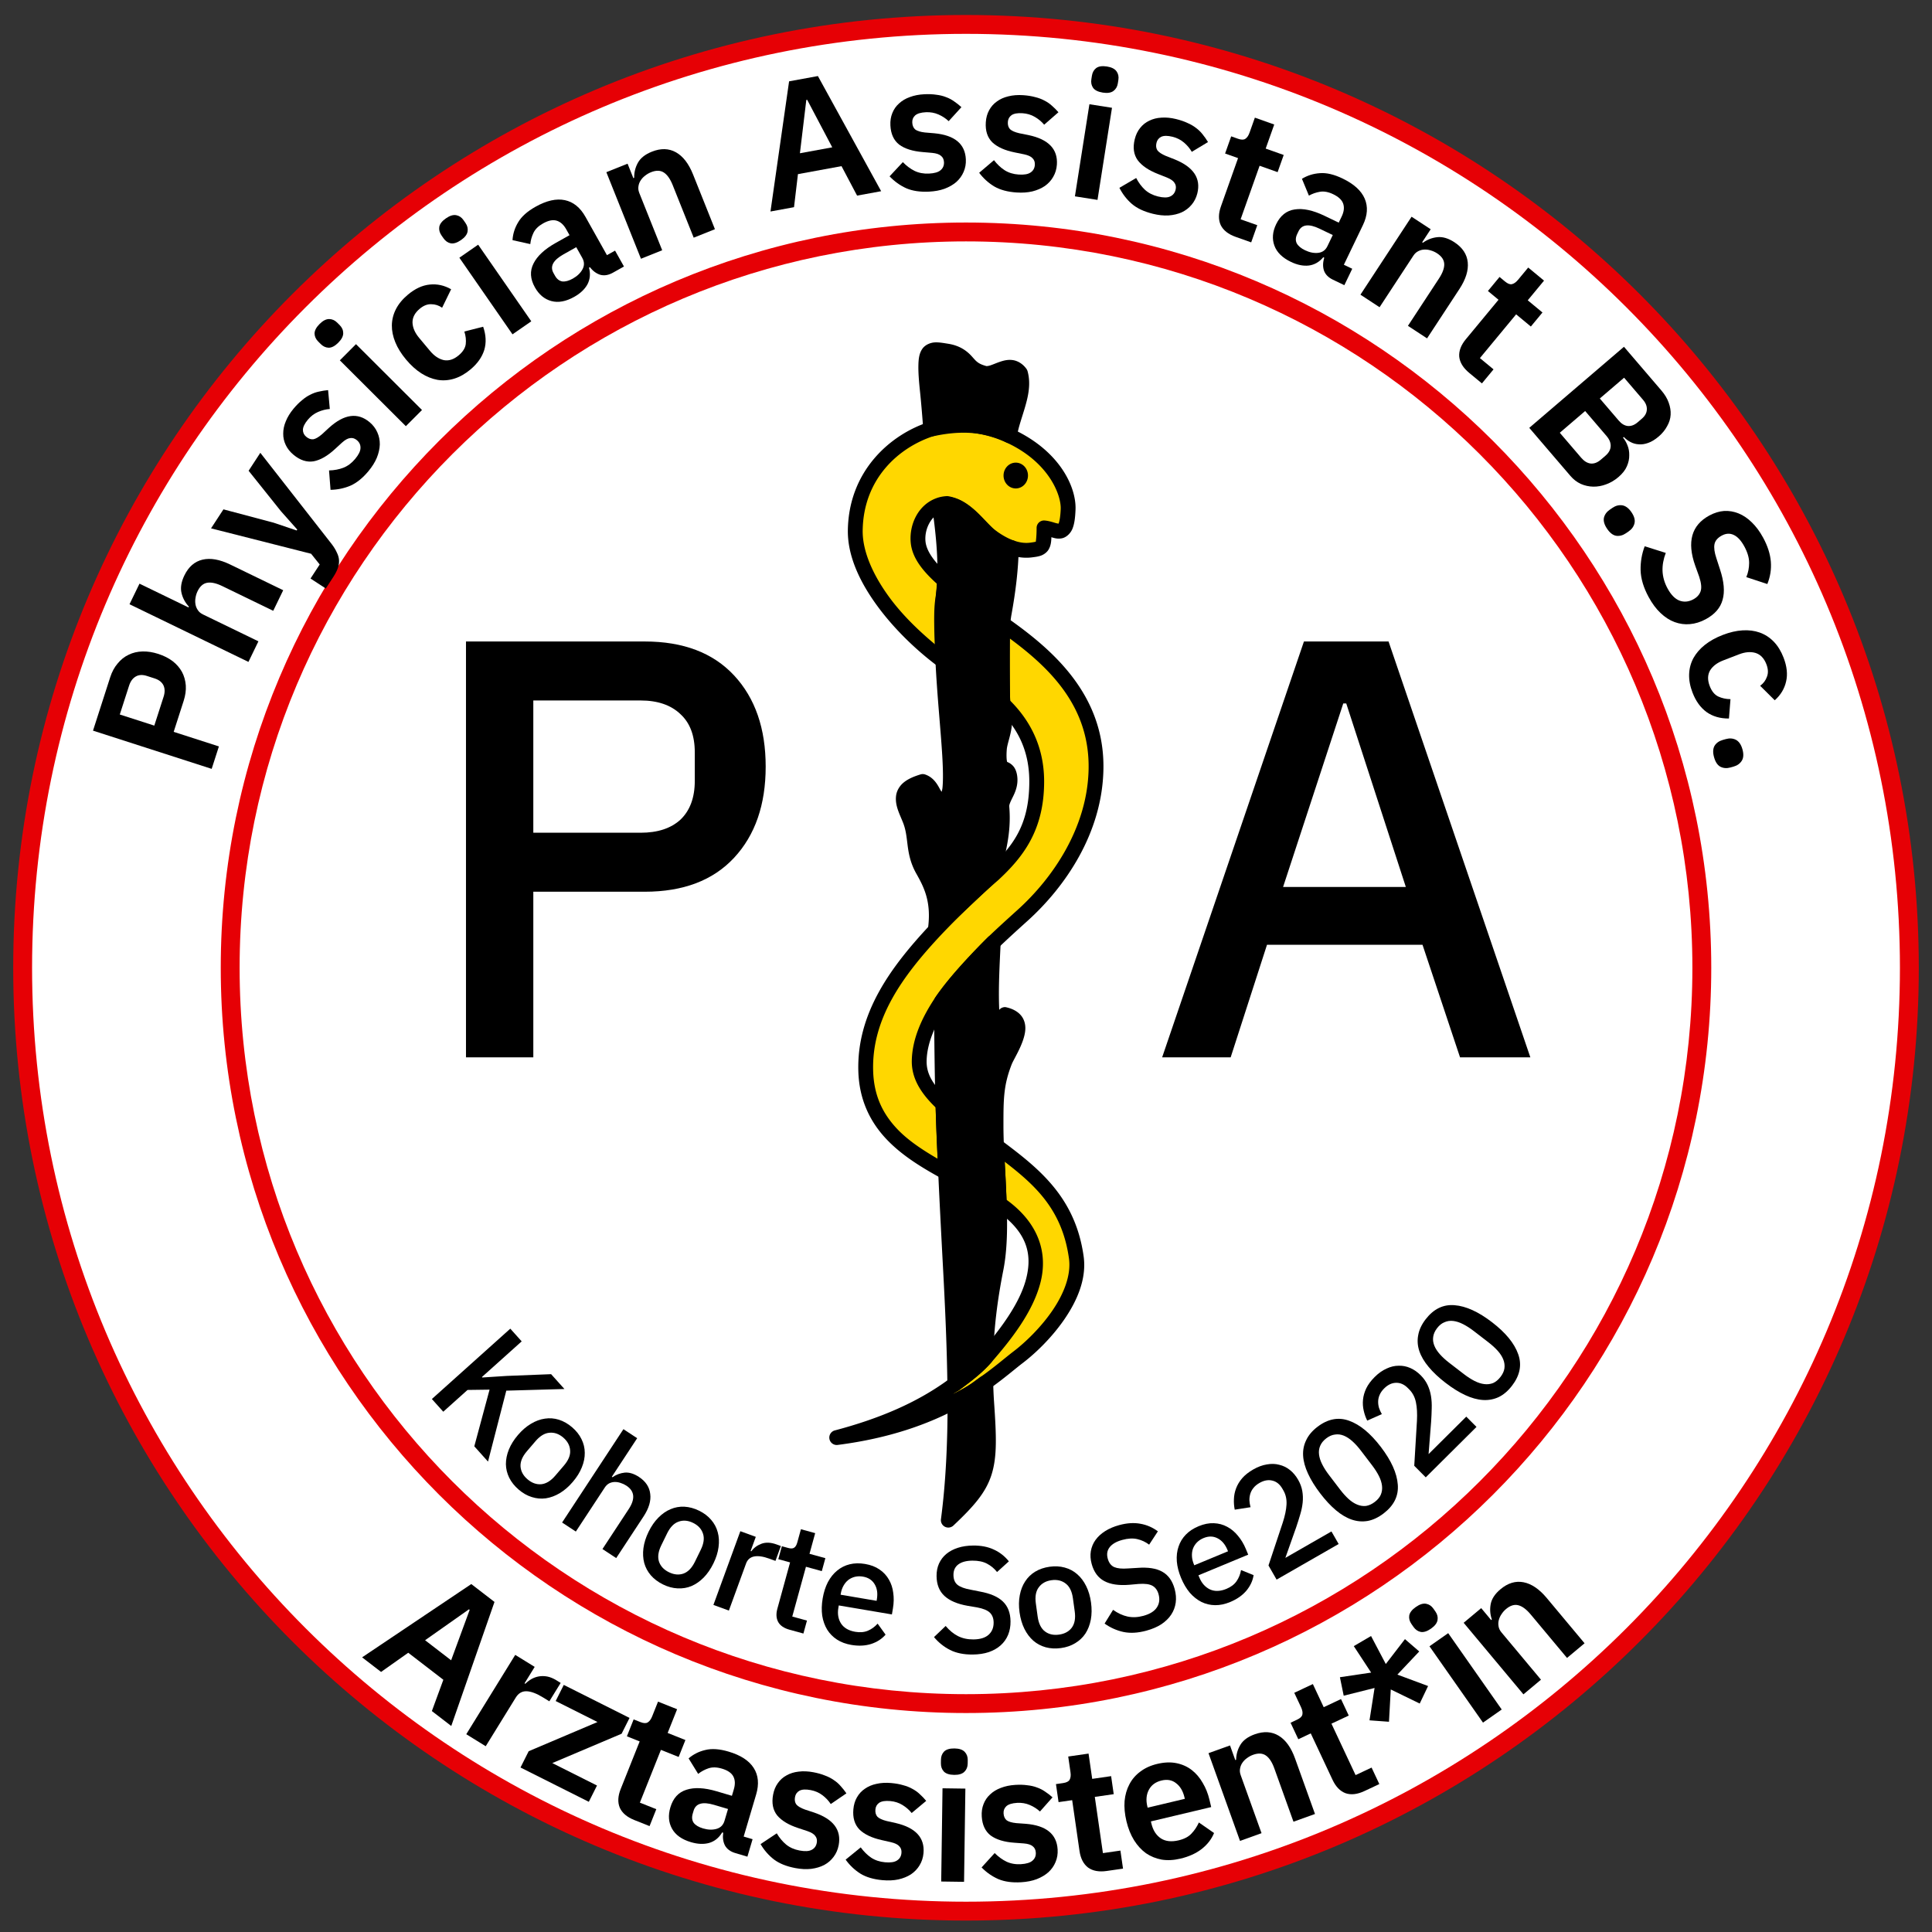 <?xml version="1.0" encoding="UTF-8" standalone="no"?>
<svg
   width="2048"
   height="2048"
   viewBox="0 0 541.867 541.867"
   version="1.1"
   id="svg8"
   inkscape:version="1.2.1 (9c6d41e410, 2022-07-14, custom)"
   sodipodi:docname="patch.svg"
   xmlns:inkscape="http://www.inkscape.org/namespaces/inkscape"
   xmlns:sodipodi="http://sodipodi.sourceforge.net/DTD/sodipodi-0.dtd"
   xmlns="http://www.w3.org/2000/svg"
   xmlns:svg="http://www.w3.org/2000/svg"
   xmlns:rdf="http://www.w3.org/1999/02/22-rdf-syntax-ns#"
   xmlns:cc="http://creativecommons.org/ns#"
   xmlns:dc="http://purl.org/dc/elements/1.1/">
  <rect x="0" y="0" width="541.867" height="541.867" fill="#333333" stroke="none"/>
  <defs
     id="defs2" />
  <sodipodi:namedview
     id="base"
     pagecolor="#ffffff"
     bordercolor="#666666"
     borderopacity="1.0"
     inkscape:pageopacity="0.0"
     inkscape:pageshadow="2"
     inkscape:zoom="0.49497475"
     inkscape:cx="1365.7262"
     inkscape:cy="605.08137"
     inkscape:document-units="mm"
     inkscape:current-layer="layer1"
     inkscape:document-rotation="0"
     showgrid="false"
     units="px"
     inkscape:window-width="3832"
     inkscape:window-height="2042"
     inkscape:window-x="3840"
     inkscape:window-y="114"
     inkscape:window-maximized="0"
     inkscape:snap-text-baseline="true"
     showguides="true"
     inkscape:guide-bbox="true"
     inkscape:showpageshadow="0"
     inkscape:pagecheckerboard="1"
     inkscape:deskcolor="#d1d1d1">
    <sodipodi:guide
       position="-18.56,100.543"
       orientation="0,-1"
       id="guide14"
       inkscape:locked="false" />
    <sodipodi:guide
       position="499.794,323.775"
       orientation="0,-1"
       id="guide44"
       inkscape:locked="false" />
    <sodipodi:guide
       position="559.128,188.536"
       orientation="0,-1"
       id="guide467"
       inkscape:locked="false" />
  </sodipodi:namedview>
  <g
     inkscape:label="Layer 1"
     inkscape:groupmode="layer"
     id="layer1">
    <g
       id="path28">
      <path
         style="color:#000000;fill:#ffffff;fill-rule:evenodd;stroke-width:5.292;-inkscape-stroke:none"
         d="M 535.517,271.433 A 264.583,264.583 0 0 1 270.933,536.016 264.583,264.583 0 0 1 6.35,271.433 264.583,264.583 0 0 1 270.933,6.849 264.583,264.583 0 0 1 535.517,271.433 Z"
         id="path919" />
      <path
         style="color:#000000;fill:#e60005;fill-rule:evenodd;-inkscape-stroke:none"
         d="M 270.934,4.203 C 123.378,4.203 3.705,123.877 3.705,271.432 c 0,147.555 119.673,267.23 267.229,267.23 147.555,0 267.229,-119.675 267.229,-267.23 0,-147.555 -119.673,-267.229 -267.229,-267.229 z m 0,5.291 c 144.695,0 261.938,117.242 261.938,261.937 0,144.695 -117.242,261.938 -261.938,261.938 C 126.238,533.369 8.996,416.127 8.996,271.432 8.996,126.736 126.238,9.494 270.934,9.494 Z"
         id="path921" />
    </g>
    <circle
       style="fill:#ffffff;fill-rule:evenodd;stroke-width:0.265"
       id="circle30"
       cx="270.933"
       cy="271.433"
       r="206.375" />
    <g
       id="circle855">
      <path
         style="color:#000000;fill:#ffffff;fill-rule:evenodd;stroke-width:5.292;-inkscape-stroke:none"
         d="M 477.308,271.433 A 206.375,206.375 0 0 1 270.933,477.808 206.375,206.375 0 0 1 64.558,271.433 206.375,206.375 0 0 1 270.933,65.057 206.375,206.375 0 0 1 477.308,271.433 Z"
         id="path912" />
      <path
         style="color:#000000;fill:#e60005;fill-rule:evenodd;-inkscape-stroke:none"
         d="m 270.934,62.412 c -115.408,0 -209.021,93.612 -209.021,209.02 0,115.408 93.614,209.021 209.021,209.021 115.408,0 209.021,-93.614 209.021,-209.021 0,-115.408 -93.614,-209.02 -209.021,-209.02 z m 0,5.291 c 112.548,0 203.729,91.181 203.729,203.729 0,112.548 -91.181,203.73 -203.729,203.73 -112.548,0 -203.729,-91.183 -203.729,-203.73 C 67.205,158.884 158.386,67.703 270.934,67.703 Z"
         id="path914" />
    </g>
    <circle
       style="fill:none;fill-rule:evenodd;stroke:none;stroke-width:0.266"
       id="circle857"
       cx="-327.484"
       cy="-199.586"
       r="218.472"
       transform="rotate(-166.308)" />
    <g
       aria-label="Phy­si­ci­an As­sis­tant B.Sc."
       id="text861"
       style="font-size:50.094px;line-height:1.25;stroke-width:0.265">
      <path
         d="m 59.368,215.642 -33.283,-10.719 4.822,-14.972 q 0.737,-2.289 2.084,-3.855 1.314,-1.629 3.112,-2.471 1.75,-0.857 3.872,-0.911 2.122,-0.053 4.411,0.684 2.336,0.752 4.029,2.034 1.645,1.266 2.613,2.999 0.92,1.717 1.085,3.823 0.132,2.042 -0.605,4.331 l -2.795,8.678 12.684,4.085 z m -16.092,-12.129 2.611,-8.106 q 0.584,-1.812 -0.032,-3.168 -0.664,-1.371 -2.475,-1.955 l -2.193,-0.706 q -1.812,-0.584 -3.103,0.158 -1.291,0.742 -1.875,2.554 l -2.611,8.106 z"
         style="font-weight:600;font-family:'IBM Plex Sans Thai Looped';-inkscape-font-specification:'IBM Plex Sans Thai Looped Semi-Bold'"
         id="path573" />
      <path
         d="m 36.325,169.469 2.798,-5.77 13.748,6.666 0.109,-0.225 q -1.543,-1.639 -2.062,-3.784 -0.542,-2.211 0.791,-4.961 1.77,-3.651 5.099,-4.431 3.329,-0.78 7.746,1.362 l 14.875,7.213 -2.798,5.77 -14.289,-6.929 q -2.524,-1.224 -4.223,-0.934 -1.699,0.29 -2.705,2.363 -0.437,0.901 -0.582,1.889 -0.168,0.921 -6.9e-5,1.837 0.145,0.85 0.669,1.605 0.479,0.734 1.426,1.192 l 15.551,7.541 -2.798,5.77 z"
         style="font-weight:600;font-family:'IBM Plex Sans Thai Looped';-inkscape-font-specification:'IBM Plex Sans Thai Looped Semi-Bold'"
         id="path570" />
      <path
         d="m 69.728,132.034 3.285,-5.035 20.055,25.644 q 0.901,1.186 1.384,2.279 0.553,1.078 0.633,2.147 0.08,1.069 -0.325,2.24 -0.405,1.171 -1.281,2.514 l -2.108,3.231 -4.279,-2.792 2.573,-3.944 -2.406,-3.005 -28.068,-7.126 3.476,-5.328 14.071,3.736 6.469,2.186 0.164,-0.252 -4.553,-5.123 z"
         style="font-weight:600;font-family:'IBM Plex Sans Thai Looped';-inkscape-font-specification:'IBM Plex Sans Thai Looped Semi-Bold'"
         id="path567" />
      <path
         d="m 103.329,132.155 q -2.406,2.885 -5.004,4.045 -2.637,1.128 -5.619,1.184 l -0.421,-5.439 q 2.2,-0.057 4.022,-0.755 1.854,-0.737 3.298,-2.468 1.476,-1.77 1.502,-3.052 0.058,-1.321 -1.019,-2.22 -0.885,-0.738 -1.866,-0.578 -0.988,0.089 -2.303,1.276 l -1.938,1.776 q -3.15,2.917 -6.018,3.461 -2.874,0.474 -5.644,-1.837 -1.462,-1.219 -2.167,-2.72 -0.743,-1.533 -0.717,-3.207 -0.012,-1.706 0.72,-3.444 0.725,-1.808 2.169,-3.54 1.219,-1.462 2.38,-2.385 1.155,-0.994 2.348,-1.564 1.155,-0.602 2.412,-0.859 1.219,-0.288 2.559,-0.41 l 0.479,5.292 q -1.661,0.115 -3.303,0.833 -1.642,0.718 -2.861,2.18 -1.348,1.616 -1.38,2.828 -4.41e-4,1.174 0.923,1.944 1,0.834 2.02,0.706 1.013,-0.198 2.431,-1.429 l 1.97,-1.814 q 6.346,-5.732 11.347,-1.561 1.462,1.219 2.18,2.861 0.711,1.572 0.698,3.387 -0.052,1.783 -0.835,3.739 -0.79,1.885 -2.362,3.771 z"
         style="font-weight:600;font-family:'IBM Plex Sans Thai Looped';-inkscape-font-specification:'IBM Plex Sans Thai Looped Semi-Bold'"
         id="path564" />
      <path
         d="m 94.884,96.106 q -1.415,1.419 -2.69,1.42 -1.24,-0.034 -2.233,-1.024 l -0.709,-0.708 q -0.993,-0.991 -1.03,-2.23 -0.002,-1.275 1.414,-2.694 1.38,-1.383 2.655,-1.385 1.275,-0.002 2.268,0.989 l 0.709,0.708 q 0.993,0.991 0.995,2.266 0.002,1.275 -1.378,2.658 z m 0.431,4.959 4.528,-4.54 18.513,18.468 -4.528,4.54 z"
         style="font-weight:600;font-family:'IBM Plex Sans Thai Looped';-inkscape-font-specification:'IBM Plex Sans Thai Looped Semi-Bold'"
         id="path561" />
      <path
         d="m 131.95,103.627 q -2.229,1.864 -4.569,2.579 -2.34,0.716 -4.688,0.328 -2.31,-0.42 -4.531,-1.827 -2.254,-1.446 -4.278,-3.867 -2.024,-2.421 -3.016,-4.857 -0.992,-2.436 -0.963,-4.745 0.035,-2.38 1.154,-4.556 1.119,-2.176 3.348,-4.04 3.036,-2.538 6.121,-2.832 3.123,-0.326 5.999,1.318 l -2.525,5.18 q -1.406,-0.979 -3.042,-0.983 -1.629,-0.074 -3.243,1.275 -2.075,1.735 -2.021,3.909 0.093,2.142 1.86,4.256 l 3.052,3.651 q 1.767,2.114 3.859,2.585 2.098,0.401 4.173,-1.334 1.768,-1.478 1.99,-3.165 0.19,-1.726 -0.397,-3.521 l 5.277,-1.343 q 1.218,3.487 0.306,6.535 -0.944,3.01 -3.865,5.452 z"
         style="font-weight:600;font-family:'IBM Plex Sans Thai Looped';-inkscape-font-specification:'IBM Plex Sans Thai Looped Semi-Bold'"
         id="path558" />
      <path
         d="m 129.303,67.327 q -1.647,1.142 -2.901,0.915 -1.214,-0.256 -2.013,-1.408 l -0.571,-0.823 q -0.799,-1.153 -0.613,-2.379 0.227,-1.255 1.874,-2.397 1.605,-1.113 2.86,-0.886 1.255,0.227 2.054,1.38 l 0.571,0.823 q 0.799,1.153 0.572,2.407 -0.227,1.255 -1.833,2.368 z m -0.465,4.955 5.269,-3.654 14.901,21.488 -5.269,3.654 z"
         style="font-weight:600;font-family:'IBM Plex Sans Thai Looped';-inkscape-font-specification:'IBM Plex Sans Thai Looped Semi-Bold'"
         id="path555" />
      <path
         d="m 171.899,76.487 q -1.835,1.029 -3.515,0.593 -1.661,-0.504 -2.928,-2.148 l -0.262,0.147 q 0.682,2.547 -0.429,4.663 -1.135,2.072 -3.713,3.518 -3.495,1.96 -6.403,1.179 -2.908,-0.781 -4.623,-3.84 -1.985,-3.539 -0.407,-6.664 1.554,-3.169 6.229,-5.791 l 3.889,-2.181 -0.931,-1.66 q -1.078,-1.922 -2.671,-2.407 -1.593,-0.485 -3.821,0.765 -1.966,1.103 -2.699,2.663 -0.714,1.492 -0.883,3.137 l -4.987,-1.109 q 0.164,-2.677 1.6,-5.033 1.411,-2.4 4.863,-4.336 4.631,-2.598 8.211,-1.848 3.579,0.749 5.785,4.682 l 6.028,10.748 2.272,-1.274 2.5,4.457 z m -11.248,1.656 q 1.879,-1.054 2.724,-2.619 0.845,-1.565 -0.062,-3.182 l -1.691,-3.015 -3.583,2.009 q -4.369,2.451 -2.801,5.247 l 0.417,0.743 q 0.784,1.398 2.05,1.607 1.285,0.141 2.945,-0.79 z"
         style="font-weight:600;font-family:'IBM Plex Sans Thai Looped';-inkscape-font-specification:'IBM Plex Sans Thai Looped Semi-Bold'"
         id="path552" />
      <path
         d="m 179.77,72.574 -9.706,-24.281 5.954,-2.38 1.618,4.047 0.233,-0.093 q -0.037,-2.251 1.024,-4.186 1.089,-2 3.926,-3.134 3.768,-1.506 6.753,0.16 2.986,1.666 4.808,6.224 l 6.136,15.35 -5.954,2.38 -5.894,-14.746 q -1.041,-2.605 -2.492,-3.535 -1.451,-0.931 -3.591,-0.075 -0.93,0.372 -1.703,1.004 -0.744,0.567 -1.238,1.358 -0.465,0.725 -0.586,1.637 -0.14,0.865 0.251,1.842 l 6.415,16.048 z"
         style="font-weight:600;font-family:'IBM Plex Sans Thai Looped';-inkscape-font-specification:'IBM Plex Sans Thai Looped Semi-Bold'"
         id="path549" />
      <path
         d="m 240.386,54.863 -4.368,-8.264 -12.219,2.242 -1.101,9.268 -6.602,1.211 5.22,-36.507 8.081,-1.482 17.741,32.295 z m -13.995,-26.87 -0.246,0.045 -1.791,14.946 9.066,-1.663 z"
         style="font-weight:600;font-family:'IBM Plex Sans Thai Looped';-inkscape-font-specification:'IBM Plex Sans Thai Looped Semi-Bold'"
         id="path546" />
      <path
         d="m 260.536,53.752 q -3.753,0.177 -6.364,-0.954 -2.613,-1.181 -4.671,-3.341 l 3.724,-3.987 q 1.529,1.583 3.275,2.454 1.796,0.868 4.048,0.762 2.302,-0.108 3.265,-0.956 1.013,-0.85 0.947,-2.251 -0.054,-1.151 -0.835,-1.766 -0.734,-0.668 -2.497,-0.835 l -2.619,-0.228 q -4.279,-0.35 -6.618,-2.095 -2.291,-1.798 -2.461,-5.401 -0.09,-1.901 0.54,-3.436 0.627,-1.584 1.879,-2.696 1.249,-1.162 3.025,-1.797 1.823,-0.688 4.075,-0.794 1.901,-0.09 3.367,0.142 1.513,0.179 2.74,0.673 1.224,0.444 2.263,1.197 1.036,0.703 2.032,1.609 l -3.576,3.93 q -1.207,-1.147 -2.846,-1.872 -1.639,-0.725 -3.54,-0.636 -2.102,0.099 -3.017,0.894 -0.865,0.793 -0.809,1.994 0.061,1.301 0.845,1.966 0.831,0.613 2.697,0.826 l 2.669,0.225 q 8.513,0.803 8.82,7.308 0.09,1.901 -0.636,3.54 -0.678,1.587 -2.024,2.803 -1.349,1.167 -3.32,1.912 -1.923,0.692 -4.375,0.808 z"
         style="font-weight:600;font-family:'IBM Plex Sans Thai Looped';-inkscape-font-specification:'IBM Plex Sans Thai Looped Semi-Bold'"
         id="path543" />
      <path
         d="m 285.1,53.986 q -3.749,-0.252 -6.213,-1.674 -2.462,-1.471 -4.259,-3.852 l 4.154,-3.536 q 1.338,1.747 2.974,2.811 1.685,1.067 3.935,1.219 2.299,0.155 3.353,-0.578 1.103,-0.729 1.198,-2.128 0.077,-1.15 -0.629,-1.85 -0.653,-0.747 -2.385,-1.115 l -2.575,-0.525 q -4.211,-0.836 -6.336,-2.837 -2.071,-2.047 -1.829,-5.646 0.128,-1.899 0.929,-3.352 0.804,-1.502 2.174,-2.464 1.374,-1.012 3.21,-1.441 1.89,-0.475 4.139,-0.324 1.899,0.128 3.329,0.525 1.483,0.351 2.645,0.981 1.166,0.581 2.112,1.448 0.949,0.817 1.835,1.831 l -4.001,3.496 q -1.069,-1.277 -2.614,-2.184 -1.546,-0.907 -3.445,-1.035 -2.099,-0.141 -3.099,0.544 -0.95,0.689 -1.031,1.889 -0.087,1.3 0.615,2.05 0.756,0.704 2.585,1.128 l 2.625,0.528 q 8.366,1.768 7.929,8.266 -0.128,1.899 -1.035,3.445 -0.854,1.499 -2.331,2.554 -1.474,1.005 -3.517,1.52 -1.99,0.469 -4.439,0.304 z"
         style="font-weight:600;font-family:'IBM Plex Sans Thai Looped';-inkscape-font-specification:'IBM Plex Sans Thai Looped Semi-Bold'"
         id="path540" />
      <path
         d="m 309.305,25.973 q -1.979,-0.311 -2.73,-1.342 -0.701,-1.023 -0.483,-2.409 l 0.156,-0.99 q 0.218,-1.386 1.199,-2.144 1.031,-0.751 3.01,-0.439 1.93,0.304 2.681,1.334 0.751,1.031 0.533,2.416 l -0.156,0.99 q -0.218,1.386 -1.249,2.136 -1.031,0.751 -2.961,0.447 z m -3.759,3.263 6.334,0.996 -4.064,25.832 -6.334,-0.996 z"
         style="font-weight:600;font-family:'IBM Plex Sans Thai Looped';-inkscape-font-specification:'IBM Plex Sans Thai Looped Semi-Bold'"
         id="path537" />
      <path
         d="m 323.305,59.949 q -3.647,-0.903 -5.826,-2.733 -2.167,-1.879 -3.521,-4.536 l 4.708,-2.756 q 1.013,1.954 2.437,3.287 1.473,1.345 3.661,1.887 2.237,0.554 3.402,0.017 1.214,-0.525 1.551,-1.887 0.277,-1.118 -0.296,-1.931 -0.512,-0.849 -2.154,-1.514 l -2.444,-0.967 q -4.001,-1.559 -5.743,-3.9 -1.682,-2.378 -0.815,-5.879 0.458,-1.848 1.5,-3.138 1.054,-1.339 2.571,-2.047 1.529,-0.757 3.412,-0.858 1.944,-0.138 4.132,0.404 1.848,0.458 3.186,1.099 1.399,0.604 2.433,1.428 1.047,0.775 1.826,1.794 0.792,0.97 1.487,2.123 l -4.55,2.744 q -0.829,-1.444 -2.193,-2.607 -1.363,-1.163 -3.211,-1.621 -2.042,-0.506 -3.147,-0.005 -1.056,0.513 -1.345,1.68 -0.313,1.264 0.248,2.126 0.621,0.825 2.348,1.562 l 2.493,0.979 q 7.929,3.202 6.363,9.524 -0.458,1.848 -1.621,3.211 -1.103,1.327 -2.741,2.108 -1.626,0.733 -3.728,0.883 -2.041,0.114 -4.424,-0.476 z"
         style="font-weight:600;font-family:'IBM Plex Sans Thai Looped';-inkscape-font-specification:'IBM Plex Sans Thai Looped Semi-Bold'"
         id="path534" />
      <path
         d="m 346.577,66.437 q -3.116,-1.105 -4.199,-3.297 -1.019,-2.222 0.053,-5.243 l 4.806,-13.55 -3.635,-1.29 1.708,-4.816 1.888,0.67 q 1.369,0.486 2.059,0.039 0.754,-0.477 1.206,-1.751 l 1.49,-4.202 5.429,1.926 -2.395,6.751 5.052,1.792 -1.708,4.816 -5.052,-1.792 -5.325,15.013 4.674,1.658 -1.708,4.816 z"
         style="font-weight:600;font-family:'IBM Plex Sans Thai Looped';-inkscape-font-specification:'IBM Plex Sans Thai Looped Semi-Bold'"
         id="path531" />
      <path
         d="m 373.841,78.447 q -1.896,-0.911 -2.504,-2.538 -0.541,-1.65 0.078,-3.631 l -0.271,-0.13 q -1.694,2.021 -4.064,2.326 -2.349,0.261 -5.012,-1.02 -3.612,-1.736 -4.642,-4.565 -1.03,-2.829 0.489,-5.99 1.758,-3.657 5.223,-4.159 3.487,-0.547 8.318,1.775 l 4.018,1.931 0.825,-1.716 q 0.955,-1.987 0.437,-3.569 -0.518,-1.583 -2.82,-2.689 -2.032,-0.977 -3.73,-0.681 -1.631,0.272 -3.075,1.079 l -1.956,-4.719 q 2.286,-1.402 5.039,-1.58 2.775,-0.223 6.342,1.492 4.786,2.3 6.228,5.661 1.442,3.361 -0.511,7.424 l -5.338,11.107 2.348,1.128 -2.213,4.605 z m -7.814,-8.258 q 1.941,0.933 3.708,0.726 1.767,-0.207 2.57,-1.877 l 1.497,-3.115 -3.702,-1.779 q -4.515,-2.17 -5.904,0.72 l -0.369,0.768 q -0.694,1.445 -0.139,2.601 0.623,1.133 2.338,1.958 z"
         style="font-weight:600;font-family:'IBM Plex Sans Thai Looped';-inkscape-font-specification:'IBM Plex Sans Thai Looped Semi-Bold'"
         id="path528" />
      <path
         d="m 381.562,82.649 14.341,-21.866 5.362,3.516 -2.39,3.644 0.209,0.137 q 1.824,-1.32 4.018,-1.559 2.263,-0.253 4.818,1.423 3.393,2.225 3.738,5.627 0.345,3.401 -2.347,7.507 l -9.066,13.824 -5.362,-3.516 8.709,-13.279 q 1.538,-2.346 1.47,-4.068 -0.069,-1.722 -1.995,-2.986 -0.838,-0.549 -1.799,-0.82 -0.891,-0.285 -1.822,-0.236 -0.861,0.034 -1.678,0.457 -0.789,0.381 -1.366,1.261 l -9.478,14.452 z"
         style="font-weight:600;font-family:'IBM Plex Sans Thai Looped';-inkscape-font-specification:'IBM Plex Sans Thai Looped Semi-Bold'"
         id="path525" />
      <path
         d="m 412.081,104.595 q -2.547,-2.108 -2.811,-4.538 -0.194,-2.437 1.85,-4.906 l 9.167,-11.075 -2.971,-2.46 3.258,-3.936 1.544,1.278 q 1.119,0.926 1.92,0.744 0.872,-0.189 1.734,-1.231 l 2.843,-3.434 4.438,3.673 -4.568,5.518 4.129,3.418 -3.258,3.936 -4.129,-3.418 -10.158,12.271 3.82,3.162 -3.258,3.936 z"
         style="font-weight:600;font-family:'IBM Plex Sans Thai Looped';-inkscape-font-specification:'IBM Plex Sans Thai Looped Semi-Bold'"
         id="path522" />
      <path
         d="m 455.473,97.261 10.523,12.292 q 1.401,1.636 2.014,3.354 0.646,1.755 0.552,3.418 -0.093,1.663 -0.996,3.227 -0.832,1.57 -2.354,2.873 -1.522,1.303 -2.946,1.797 -1.353,0.499 -2.625,0.4 -1.239,-0.06 -2.331,-0.643 -1.059,-0.544 -1.879,-1.425 l -0.228,0.195 q 0.749,0.875 1.254,2.158 0.537,1.321 0.493,2.809 0.026,1.494 -0.665,3.075 -0.653,1.548 -2.365,3.014 -1.598,1.368 -3.462,2.041 -1.793,0.678 -3.603,0.644 -1.809,-0.034 -3.493,-0.768 -1.646,-0.767 -2.916,-2.251 l -11.533,-13.471 z m -18,24.114 5.994,7.002 q 1.238,1.446 2.645,1.626 1.445,0.148 2.853,-1.058 l 1.294,-1.108 q 1.408,-1.205 1.485,-2.656 0.077,-1.451 -1.161,-2.897 l -5.994,-7.002 z m 11.226,-9.61 5.31,6.203 q 1.173,1.37 2.547,1.512 1.413,0.11 2.745,-1.031 l 1.18,-1.01 q 1.332,-1.14 1.403,-2.52 0.11,-1.413 -1.063,-2.783 l -5.31,-6.203 z"
         style="font-weight:600;font-family:'IBM Plex Sans Thai Looped';-inkscape-font-specification:'IBM Plex Sans Thai Looped Semi-Bold'"
         id="path519" />
      <path
         d="m 450.748,148.317 q -1.16,-1.695 -0.899,-3.088 0.331,-1.38 1.654,-2.285 l 0.744,-0.509 q 1.323,-0.905 2.729,-0.714 1.434,0.233 2.594,1.928 1.188,1.736 0.857,3.116 -0.331,1.38 -1.654,2.285 l -0.744,0.509 q -1.323,0.905 -2.729,0.714 -1.364,-0.22 -2.552,-1.956 z"
         style="font-weight:600;font-family:'IBM Plex Sans Thai Looped';-inkscape-font-specification:'IBM Plex Sans Thai Looped Semi-Bold'"
         id="path516" />
      <path
         d="m 462.38,167.428 q -2.147,-3.964 -2.241,-7.503 -0.07,-3.494 1.147,-6.717 l 5.912,1.868 q -0.991,2.588 -0.91,5.051 0.105,2.507 1.393,4.886 1.455,2.687 3.34,3.432 1.929,0.721 3.911,-0.352 1.542,-0.835 2.033,-2.241 0.492,-1.406 -0.38,-4.067 l -1.134,-3.146 q -3.533,-9.993 3.955,-14.049 2.07,-1.121 4.15,-1.279 2.103,-0.114 4.08,0.695 1.977,0.809 3.691,2.501 1.782,1.712 3.19,4.311 1.885,3.48 2.148,6.699 0.263,3.219 -0.982,6.286 l -5.891,-1.936 q 0.789,-1.909 0.787,-4.016 -0.002,-2.107 -1.338,-4.574 -1.36,-2.511 -3.021,-3.263 -1.593,-0.732 -3.311,0.198 -1.762,0.954 -2.05,2.421 -0.288,1.466 0.532,3.928 l 1.022,3.149 q 1.692,5.122 0.727,8.494 -0.897,3.392 -4.729,5.468 -2.202,1.193 -4.438,1.378 -2.167,0.206 -4.3,-0.576 -2.065,-0.762 -3.939,-2.538 -1.85,-1.732 -3.353,-4.507 z"
         style="font-weight:600;font-family:'IBM Plex Sans Thai Looped';-inkscape-font-specification:'IBM Plex Sans Thai Looped Semi-Bold'"
         id="path513" />
      <path
         d="m 474.715,194.288 q -1.046,-2.711 -0.969,-5.157 0.077,-2.446 1.2,-4.544 1.142,-2.051 3.19,-3.7 2.095,-1.667 5.04,-2.803 2.944,-1.136 5.57,-1.289 2.625,-0.154 4.802,0.617 2.241,0.8 3.941,2.56 1.699,1.761 2.745,4.471 1.424,3.692 0.708,6.707 -0.698,3.061 -3.181,5.254 l -4.09,-4.06 q 1.38,-1.016 1.911,-2.563 0.596,-1.518 -0.162,-3.481 -0.974,-2.524 -3.049,-3.173 -2.058,-0.602 -4.628,0.389 l -4.44,1.713 q -2.571,0.992 -3.691,2.82 -1.056,1.857 -0.082,4.381 0.829,2.15 2.355,2.904 1.572,0.736 3.461,0.759 l -0.43,5.428 q -3.694,0.029 -6.285,-1.817 -2.545,-1.864 -3.915,-5.416 z"
         style="font-weight:600;font-family:'IBM Plex Sans Thai Looped';-inkscape-font-specification:'IBM Plex Sans Thai Looped Semi-Bold'"
         id="path510" />
      <path
         d="m 480.743,212.387 q -0.558,-1.977 0.134,-3.213 0.754,-1.202 2.296,-1.638 l 0.868,-0.245 q 1.543,-0.436 2.814,0.194 1.285,0.678 1.843,2.655 0.572,2.025 -0.182,3.227 -0.754,1.202 -2.296,1.638 l -0.868,0.245 q -1.543,0.436 -2.814,-0.194 -1.223,-0.644 -1.795,-2.668 z"
         style="font-weight:600;font-family:'IBM Plex Sans Thai Looped';-inkscape-font-specification:'IBM Plex Sans Thai Looped Semi-Bold'"
         id="path507" />
    </g>
    <circle
       style="fill:none;fill-rule:evenodd;stroke:none;stroke-width:0.314"
       id="circle16"
       cx="25.138"
       cy="382.686"
       r="257.4"
       transform="matrix(-0.66,0.751,0.751,0.66,0,0)" />
    <g
       aria-label="Arztassistent*in"
       transform="translate(0,-1.058)"
       id="text20"
       style="font-weight:600;font-size:50.094px;line-height:1.25;font-family:'IBM Plex Sans Thai Looped';-inkscape-font-specification:'IBM Plex Sans Thai Looped Semi-Bold';baseline-shift:baseline;opacity:1;vector-effect:none;stroke-width:0.265;stop-color:#000000;stop-opacity:1">
      <path
         d="m 121.127,480.958 3.218,-8.776 -9.843,-7.58 -7.623,5.384 -5.319,-4.095 30.621,-20.552 6.509,5.012 -12.125,34.795 z m 10.6,-28.381 -0.198,-0.153 -12.304,8.671 7.303,5.624 z"
         style="baseline-shift:baseline;vector-effect:none;stop-color:#000000;stop-opacity:1"
         id="path858" />
      <path
         d="m 130.775,487.454 13.732,-22.253 5.457,3.367 -2.841,4.604 0.213,0.132 q 0.766,-0.764 1.692,-1.311 0.995,-0.563 2.114,-0.755 1.119,-0.192 2.337,0.029 1.26,0.248 2.581,1.063 l 1.194,0.737 -3.183,5.158 -1.705,-1.052 q -2.771,-1.71 -4.678,-1.768 -1.907,-0.058 -3.038,1.775 l -8.418,13.642 z"
         style="baseline-shift:baseline;vector-effect:none;stop-color:#000000;stop-opacity:1"
         id="path855" />
      <path
         d="m 145.984,496.79 2.293,-4.566 19.302,-8.19 -11.729,-5.889 2.27,-4.522 18.445,9.261 -2.225,4.432 -19.437,8.234 12.535,6.294 -2.293,4.566 z"
         style="baseline-shift:baseline;vector-effect:none;stop-color:#000000;stop-opacity:1"
         id="path852" />
      <path
         d="m 177.898,511.519 q -3.071,-1.225 -4.069,-3.456 -0.933,-2.259 0.255,-5.237 l 5.325,-13.355 -3.583,-1.429 1.892,-4.746 1.861,0.742 q 1.349,0.538 2.056,0.119 0.772,-0.447 1.273,-1.704 l 1.651,-4.141 5.351,2.134 -2.653,6.654 4.979,1.985 -1.892,4.746 -4.979,-1.985 -5.9,14.797 4.607,1.837 -1.892,4.746 z"
         style="baseline-shift:baseline;vector-effect:none;stop-color:#000000;stop-opacity:1"
         id="path849" />
      <path
         d="m 206.218,520.783 q -2.017,-0.598 -2.877,-2.106 -0.797,-1.542 -0.502,-3.597 l -0.288,-0.085 q -1.35,2.265 -3.641,2.944 -2.277,0.632 -5.111,-0.208 -3.842,-1.138 -5.31,-3.768 -1.468,-2.629 -0.472,-5.991 1.153,-3.89 4.493,-4.938 3.355,-1.096 8.494,0.427 l 4.275,1.266 0.541,-1.825 q 0.626,-2.113 -0.137,-3.593 -0.763,-1.48 -3.213,-2.206 -2.161,-0.64 -3.791,-0.078 -1.567,0.528 -2.864,1.555 l -2.683,-4.348 q 2.033,-1.749 4.723,-2.362 2.704,-0.662 6.498,0.462 5.091,1.508 7.05,4.597 1.959,3.088 0.678,7.411 l -3.501,11.816 2.498,0.74 -1.452,4.899 z m -9.03,-6.907 q 2.065,0.612 3.777,0.126 1.711,-0.486 2.238,-2.263 l 0.982,-3.314 -3.939,-1.167 q -4.803,-1.423 -5.714,1.651 l -0.242,0.817 q -0.455,1.537 0.278,2.59 0.795,1.019 2.62,1.56 z"
         style="baseline-shift:baseline;vector-effect:none;stop-color:#000000;stop-opacity:1"
         id="path846" />
      <path
         d="m 223.063,524.995 q -3.693,-0.693 -5.973,-2.395 -2.271,-1.751 -3.775,-4.327 l 4.542,-3.021 q 1.123,1.893 2.621,3.142 1.548,1.259 3.763,1.675 2.265,0.425 3.397,-0.178 1.182,-0.594 1.44,-1.972 0.212,-1.132 -0.406,-1.911 -0.56,-0.819 -2.237,-1.388 l -2.496,-0.825 q -4.083,-1.327 -5.957,-3.564 -1.815,-2.277 -1.15,-5.822 0.351,-1.871 1.317,-3.219 0.976,-1.397 2.45,-2.191 1.483,-0.843 3.357,-1.052 1.933,-0.249 4.148,0.167 1.871,0.351 3.243,0.914 1.431,0.523 2.511,1.287 1.089,0.714 1.926,1.687 0.846,0.923 1.606,2.034 l -4.385,3 q -0.911,-1.394 -2.338,-2.478 -1.428,-1.083 -3.299,-1.434 -2.068,-0.388 -3.142,0.175 -1.025,0.572 -1.247,1.754 -0.24,1.28 0.369,2.108 0.668,0.788 2.434,1.425 l 2.545,0.834 q 8.099,2.743 6.898,9.143 -0.351,1.871 -1.434,3.299 -1.025,1.388 -2.616,2.261 -1.582,0.825 -3.671,1.095 -2.031,0.231 -4.444,-0.222 z"
         style="baseline-shift:baseline;vector-effect:none;stop-color:#000000;stop-opacity:1"
         id="path843" />
      <path
         d="m 247.524,528.388 q -3.742,-0.335 -6.175,-1.81 -2.429,-1.525 -4.174,-3.944 l 4.231,-3.444 q 1.3,1.776 2.911,2.876 1.662,1.104 3.907,1.305 2.295,0.205 3.364,-0.504 1.119,-0.705 1.244,-2.102 0.103,-1.148 -0.588,-1.863 -0.636,-0.761 -2.36,-1.167 l -2.563,-0.581 q -4.192,-0.928 -6.272,-2.975 -2.026,-2.092 -1.705,-5.685 0.17,-1.896 1.002,-3.33 0.837,-1.484 2.228,-2.416 1.395,-0.982 3.241,-1.37 1.9,-0.434 4.145,-0.233 1.896,0.17 3.316,0.598 1.475,0.383 2.623,1.039 1.153,0.606 2.079,1.494 0.931,0.838 1.794,1.87 l -4.077,3.408 q -1.041,-1.3 -2.566,-2.241 -1.525,-0.941 -3.421,-1.111 -2.096,-0.187 -3.111,0.476 -0.965,0.668 -1.072,1.866 -0.116,1.297 0.57,2.063 0.74,0.72 2.56,1.184 l 2.613,0.586 q 8.325,1.952 7.745,8.438 -0.17,1.896 -1.111,3.421 -0.887,1.48 -2.386,2.502 -1.495,0.973 -3.549,1.443 -1.999,0.425 -4.444,0.206 z"
         style="baseline-shift:baseline;vector-effect:none;stop-color:#000000;stop-opacity:1"
         id="path840" />
      <path
         d="m 267.606,498.857 q -2.004,-0.028 -2.892,-0.943 -0.839,-0.914 -0.819,-2.316 l 0.014,-1.002 q 0.02,-1.403 0.884,-2.292 0.914,-0.889 2.918,-0.861 1.953,0.028 2.842,0.942 0.889,0.914 0.869,2.317 l -0.014,1.002 q -0.02,1.403 -0.934,2.291 -0.914,0.889 -2.868,0.861 z m -3.259,3.762 6.411,0.09 -0.369,26.147 -6.411,-0.09 z"
         style="baseline-shift:baseline;vector-effect:none;stop-color:#000000;stop-opacity:1"
         id="path837" />
      <path
         d="m 286.396,528.97 q -3.75,0.226 -6.376,-0.871 -2.628,-1.147 -4.714,-3.28 l 3.672,-4.035 q 1.549,1.563 3.307,2.411 1.807,0.845 4.057,0.709 2.3,-0.138 3.252,-0.999 1.002,-0.863 0.918,-2.263 -0.069,-1.15 -0.858,-1.755 -0.742,-0.658 -2.507,-0.803 l -2.621,-0.194 q -4.283,-0.294 -6.645,-2.009 -2.314,-1.768 -2.531,-5.368 -0.114,-1.9 0.495,-3.442 0.607,-1.592 1.844,-2.721 1.234,-1.178 3.001,-1.837 1.814,-0.711 4.064,-0.847 1.9,-0.114 3.368,0.099 1.515,0.16 2.748,0.638 1.23,0.428 2.278,1.168 1.045,0.69 2.052,1.583 l -3.525,3.976 q -1.222,-1.131 -2.871,-1.835 -1.648,-0.704 -3.548,-0.589 -2.1,0.126 -3.005,0.934 -0.855,0.804 -0.783,2.004 0.078,1.3 0.87,1.955 0.839,0.602 2.707,0.791 l 2.671,0.191 q 8.523,0.692 8.914,7.192 0.114,1.9 -0.589,3.548 -0.657,1.595 -1.988,2.83 -1.334,1.184 -3.295,1.955 -1.914,0.717 -4.364,0.865 z"
         style="baseline-shift:baseline;vector-effect:none;stop-color:#000000;stop-opacity:1"
         id="path834" />
      <path
         d="m 310.411,525.807 q -3.272,0.472 -5.251,-0.963 -1.936,-1.492 -2.394,-4.665 l -2.054,-14.23 -3.818,0.551 -0.73,-5.057 1.983,-0.286 q 1.438,-0.208 1.841,-0.924 0.445,-0.773 0.252,-2.112 l -0.637,-4.413 5.702,-0.823 1.024,7.09 5.305,-0.766 0.73,5.057 -5.305,0.766 2.276,15.767 4.908,-0.709 0.73,5.057 z"
         style="baseline-shift:baseline;vector-effect:none;stop-color:#000000;stop-opacity:1"
         id="path831" />
      <path
         d="m 331.09,522.344 q -2.827,0.672 -5.289,0.278 -2.425,-0.454 -4.39,-1.789 -1.928,-1.396 -3.335,-3.635 -1.419,-2.289 -2.149,-5.359 -0.718,-3.022 -0.517,-5.644 0.249,-2.634 1.355,-4.699 1.094,-2.114 3.067,-3.561 1.962,-1.496 4.74,-2.156 2.973,-0.706 5.409,-0.204 2.436,0.502 4.267,1.921 1.83,1.419 3.069,3.596 1.275,2.117 1.901,4.749 l 0.486,2.047 -16.912,4.019 0.151,0.634 q 0.66,2.778 2.625,4.113 1.953,1.286 5.024,0.557 2.339,-0.556 3.57,-1.878 1.279,-1.334 2.09,-3.123 l 4.255,2.954 q -1.038,2.564 -3.467,4.48 -2.391,1.855 -5.949,2.701 z m -5.309,-21.909 q -2.486,0.591 -3.554,2.595 -1.068,2.005 -0.443,4.636 l 0.093,0.39 10.43,-2.478 -0.104,-0.439 q -0.625,-2.632 -2.324,-3.927 -1.661,-1.356 -4.098,-0.777 z"
         style="baseline-shift:baseline;vector-effect:none;stop-color:#000000;stop-opacity:1"
         id="path828" />
      <path
         d="m 347.786,517.378 -8.838,-24.61 6.035,-2.167 1.473,4.102 0.236,-0.085 q 0.043,-2.251 1.172,-4.147 1.159,-1.96 4.035,-2.993 3.819,-1.371 6.744,0.399 2.925,1.771 4.584,6.391 l 5.587,15.558 -6.035,2.167 -5.367,-14.945 q -0.948,-2.64 -2.365,-3.622 -1.417,-0.981 -3.586,-0.203 -0.943,0.339 -1.737,0.943 -0.764,0.54 -1.285,1.313 -0.491,0.708 -0.644,1.615 -0.17,0.86 0.185,1.85 l 5.841,16.266 z"
         style="baseline-shift:baseline;vector-effect:none;stop-color:#000000;stop-opacity:1"
         id="path825" />
      <path
         d="m 382.688,503.394 q -2.993,1.404 -5.304,0.607 -2.287,-0.864 -3.649,-3.766 l -6.107,-13.015 -3.492,1.639 -2.171,-4.626 1.814,-0.851 q 1.315,-0.617 1.492,-1.419 0.201,-0.869 -0.374,-2.093 l -1.894,-4.036 5.215,-2.447 3.043,6.485 4.852,-2.277 2.171,4.626 -4.852,2.277 6.767,14.421 4.49,-2.107 2.171,4.626 z"
         style="baseline-shift:baseline;vector-effect:none;stop-color:#000000;stop-opacity:1"
         id="path822" />
      <path
         d="m 389.566,483.959 -5.46,-0.401 1.419,-9.075 -8.657,2.168 -1.062,-5.183 8.76,-1.299 -4.87,-7.423 4.841,-2.836 4.136,7.853 5.375,-6.98 4.002,3.462 -6.126,6.491 8.609,3.201 -2.346,4.915 -8.12,-3.952 z"
         style="baseline-shift:baseline;vector-effect:none;stop-color:#000000;stop-opacity:1"
         id="path819" />
      <path
         d="m 401.364,457.834 q -1.641,1.15 -2.897,0.93 -1.215,-0.249 -2.02,-1.398 l -0.575,-0.82 q -0.805,-1.149 -0.626,-2.376 0.221,-1.256 1.861,-2.406 1.6,-1.122 2.856,-0.901 1.256,0.221 2.061,1.369 l 0.575,0.82 q 0.805,1.149 0.584,2.404 -0.221,1.256 -1.82,2.377 z m -0.44,4.958 5.25,-3.681 15.011,21.411 -5.25,3.681 z"
         style="baseline-shift:baseline;vector-effect:none;stop-color:#000000;stop-opacity:1"
         id="path816" />
      <path
         d="m 427.276,476.271 -16.764,-20.069 4.921,-4.111 2.794,3.345 0.192,-0.161 q -0.734,-2.129 -0.326,-4.297 0.414,-2.239 2.76,-4.198 3.114,-2.601 6.469,-1.944 3.355,0.657 6.502,4.425 l 10.598,12.687 -4.921,4.111 -10.18,-12.188 q -1.798,-2.153 -3.467,-2.587 -1.668,-0.434 -3.437,1.043 -0.769,0.642 -1.307,1.483 -0.531,0.77 -0.755,1.675 -0.217,0.834 -0.049,1.738 0.136,0.866 0.81,1.673 l 11.079,13.264 z"
         style="baseline-shift:baseline;vector-effect:none;stop-color:#000000;stop-opacity:1"
         id="path813" />
    </g>
    <g
       id="g435"
       transform="matrix(1.114,0,0,1.114,-30.79,-11.145)">
      <g
         id="path2">
        <path
           style="color:#000000;fill:#ffd700;stroke-width:3.733;stroke-linecap:round;stroke-linejoin:round;-inkscape-stroke:none"
           d="m 261.959,118.065 c -9.027,2.972 -18.768,11.375 -18.991,25.43 -0.187,11.755 11.599,25.127 22.047,32.872 -0.82,-17.202 0.16,-13.68 0.443,-20.041 -3.846,-3.33 -6.367,-6.532 -6.672,-9.892 -0.343,-3.767 1.619,-7.991 5.343,-9.285 0.608,-0.212 1.259,-0.332 1.96,-0.373 4.299,0.782 7.292,4.737 10.242,7.652 1.84,1.426 3.827,2.69 5.926,3.43 1.581,0.557 3.231,0.842 4.923,0.63 3.197,-0.4 3.313,-0.598 3.313,-5.576 3.221,0.293 5.75,3.389 6.066,-4.689 0.178,-4.569 -3.45,-13.3 -14.745,-18.501 -6.305,-3.179 -13.135,-3.157 -19.854,-1.656 z m 18.128,48.97 c -0.119,0.857 -0.156,18.672 0.07,20.134 4.655,4.455 8.492,10.582 8.492,19.597 0,11.72 -4.793,17.735 -10.872,23.377 -5.12,4.437 -9.988,9.13 -14.651,14.045 -9.759,10.429 -17.933,21.619 -17.521,35.485 0.402,13.508 10.088,19.941 20.111,25.453 -0.37,-8.151 -0.416,-8.726 -0.677,-17.078 -3.874,-3.584 -6.058,-6.938 -5.973,-11.012 0.105,-4.939 2.335,-9.966 5.553,-14.791 3.745,-5.448 8.403,-10.161 12.995,-14.885 2.455,-2.362 4.985,-4.645 7.512,-6.929 9.079,-8.2 18.21,-21.363 18.454,-36.885 0.281,-17.99 -12.368,-28.7 -23.493,-36.512 z m -1.563,131.489 c 0.071,1.751 0.498,8.647 0.7,14.488 17.273,11.72 6.699,27.198 -3.406,38.775 -2.27,2.584 -5.052,4.644 -7.792,6.696 -8.848,6.616 -19.143,10.658 -29.746,13.461 13.118,-1.675 22.677,-5.277 29.793,-9.099 2.846,-1.22 5.27,-3.013 7.746,-4.806 3.542,-2.511 6.153,-4.808 8.142,-6.322 6.149,-4.686 16.042,-15.352 14.651,-25.173 -2.027,-14.404 -10.754,-21.028 -20.087,-28.02 z"
           id="path925" />
        <path
           style="color:#000000;fill:#000000;stroke-linecap:round;stroke-linejoin:round;-inkscape-stroke:none"
           d="m 272.172,115.281 c -3.554,-0.22 -7.13,0.184 -10.619,0.963 a 1.867,1.867 0 0 0 -0.178,0.049 c -9.641,3.174 -20.037,12.267 -20.273,27.172 -0.104,6.513 3.027,13.1 7.396,19.072 4.37,5.972 10.039,11.351 15.406,15.33 a 1.867,1.867 0 0 0 2.975,-1.588 c -0.817,-17.143 0.152,-13.287 0.445,-19.869 a 1.867,1.867 0 0 0 -0.645,-1.494 c -3.704,-3.207 -5.804,-6.107 -6.035,-8.65 -0.274,-3.001 1.372,-6.406 4.098,-7.354 0.351,-0.122 0.765,-0.183 1.201,-0.227 3.273,0.706 6.034,4.064 9.076,7.07 a 1.867,1.867 0 0 0 0.168,0.148 c 1.932,1.497 4.069,2.876 6.449,3.715 1.776,0.626 3.73,0.977 5.775,0.721 0.816,-0.102 1.498,-0.18 2.221,-0.42 0.723,-0.24 1.551,-0.785 2.006,-1.551 0.565,-0.951 0.679,-1.959 0.705,-3.109 0.707,0.213 1.518,0.484 2.611,0.281 1.15,-0.213 2.236,-1.248 2.711,-2.451 0.475,-1.203 0.675,-2.673 0.758,-4.795 0.22,-5.643 -3.948,-14.781 -15.803,-20.252 -3.386,-1.701 -6.906,-2.543 -10.449,-2.762 z m -0.262,3.715 c 3.117,0.189 6.154,0.926 9.062,2.393 a 1.867,1.867 0 0 0 0.06,0.029 c 10.712,4.932 13.796,13.242 13.66,16.732 -0.075,1.918 -0.311,3.091 -0.5,3.57 -0.046,0.117 -0.021,0.089 -0.029,0.127 -0.025,-0.015 -0.295,-0.026 -0.881,-0.199 -0.658,-0.194 -1.544,-0.498 -2.623,-0.596 a 1.867,1.867 0 0 0 -2.035,1.859 c 0,2.417 -0.23,3.499 -0.191,3.469 -0.205,0.065 -0.718,0.16 -1.486,0.256 -1.338,0.168 -2.686,-0.051 -4.07,-0.539 -1.795,-0.632 -3.607,-1.765 -5.336,-3.098 -2.777,-2.771 -5.936,-7.118 -11.119,-8.061 a 1.867,1.867 0 0 0 -0.441,-0.027 c -0.846,0.05 -1.674,0.199 -2.465,0.475 -4.72,1.641 -7.001,6.684 -6.588,11.217 0.352,3.875 3.033,7.158 6.588,10.373 -0.279,4.038 -0.693,5.87 -0.42,15.291 -4.14,-3.44 -8.304,-7.45 -11.586,-11.936 -4.089,-5.588 -6.759,-11.564 -6.676,-16.807 0.209,-13.172 9.25,-20.871 17.646,-23.658 3.191,-0.704 6.35,-1.058 9.43,-0.871 z m 8.176,46.174 a 1.867,1.867 0 0 0 -1.848,1.607 c -0.075,0.538 -0.046,0.685 -0.059,1.27 -0.012,0.585 -0.023,1.362 -0.031,2.273 -0.017,1.822 -0.025,4.179 -0.023,6.557 0.002,2.377 0.016,4.773 0.043,6.676 0.013,0.951 0.03,1.779 0.051,2.428 0.021,0.648 0.021,1.005 0.094,1.475 a 1.867,1.867 0 0 0 0.555,1.062 c 4.407,4.218 7.916,9.764 7.916,18.25 0,11.21 -4.322,16.482 -10.273,22.006 -7e-4,6.5e-4 -0.001,0.001 -0.002,0.002 -5.152,4.467 -10.049,9.189 -14.736,14.129 a 1.867,1.867 0 0 0 -0.008,0.008 c -9.859,10.536 -18.458,22.188 -18.023,36.816 0.214,7.191 2.982,12.699 6.949,16.945 3.968,4.246 9.069,7.307 14.127,10.088 a 1.867,1.867 0 0 0 2.764,-1.721 c -0.37,-8.154 -0.415,-8.703 -0.676,-17.051 a 1.867,1.867 0 0 0 -0.598,-1.311 c -3.704,-3.427 -5.446,-6.218 -5.375,-9.604 0.094,-4.402 2.132,-9.132 5.236,-13.789 0.001,-0.002 0.003,-0.004 0.004,-0.006 3.611,-5.247 8.171,-9.877 12.754,-14.592 2.421,-2.329 4.929,-4.594 7.451,-6.873 9.354,-8.448 18.815,-22.003 19.07,-38.24 0.295,-18.876 -13.05,-30.178 -24.287,-38.068 a 1.867,1.867 0 0 0 -1.074,-0.338 z m 1.795,5.594 c 10.112,7.47 20.078,17.14 19.834,32.754 -0.233,14.807 -9.036,27.579 -17.84,35.529 -2.527,2.283 -5.071,4.579 -7.555,6.969 a 1.867,1.867 0 0 0 -0.045,0.045 c -4.584,4.716 -9.325,9.498 -13.195,15.127 a 1.867,1.867 0 0 0 -0.014,0.023 c -3.329,4.992 -5.749,10.314 -5.865,15.787 -0.095,4.516 2.31,8.266 6.002,11.832 0.184,5.835 0.315,8.597 0.512,12.914 -3.855,-2.256 -7.523,-4.649 -10.299,-7.619 -3.481,-3.726 -5.757,-8.19 -5.945,-14.508 -0.389,-13.1 7.355,-23.825 17.01,-34.145 l 0.008,-0.01 c 4.623,-4.872 9.445,-9.518 14.512,-13.908 a 1.867,1.867 0 0 0 0.047,-0.043 c 6.205,-5.759 11.469,-12.515 11.469,-24.744 0,-9.181 -3.88,-15.69 -8.537,-20.352 -0.013,-0.192 -0.018,-0.225 -0.029,-0.557 -0.02,-0.609 -0.036,-1.42 -0.049,-2.357 -0.026,-1.876 -0.039,-4.263 -0.041,-6.629 -0.002,-2.218 0.007,-4.356 0.021,-6.109 z m -4.227,126.109 a 1.867,1.867 0 0 0 -0.996,1.727 c 0.075,1.856 0.498,8.675 0.699,14.477 a 1.867,1.867 0 0 0 0.818,1.48 c 8.174,5.546 9.405,11.221 7.805,17.432 -1.6,6.209 -6.572,12.847 -11.564,18.566 -2.096,2.386 -4.764,4.378 -7.51,6.434 -8.584,6.418 -18.641,10.386 -29.104,13.152 a 1.867,1.867 0 0 0 0.713,3.654 c 13.256,-1.692 23.007,-5.342 30.291,-9.234 3.096,-1.327 5.629,-3.216 8.09,-4.998 l 0.01,-0.008 c 3.62,-2.568 6.294,-4.914 8.184,-6.354 a 1.867,1.867 0 0 0 0.002,0 c 3.234,-2.464 7.345,-6.394 10.561,-11.09 3.215,-4.695 5.601,-10.217 4.807,-15.828 v -0.002 c -2.119,-15.057 -11.478,-22.255 -20.816,-29.25 a 1.867,1.867 0 0 0 -1.988,-0.158 z m 2.93,5.617 c 7.899,6.067 14.475,12.199 16.18,24.314 0.596,4.209 -1.271,8.933 -4.191,13.197 -2.92,4.264 -6.829,8.009 -9.744,10.23 -2.086,1.588 -4.633,3.834 -8.09,6.285 a 1.867,1.867 0 0 0 -0.016,0.01 c -2.404,1.741 -4.653,3.358 -7.141,4.469 0.51,-0.359 1.059,-0.644 1.561,-1.02 a 1.867,1.867 0 0 0 0.002,0 c 2.735,-2.048 5.629,-4.174 8.074,-6.957 a 1.867,1.867 0 0 0 0.004,-0.006 c 5.111,-5.856 10.476,-12.743 12.371,-20.096 1.835,-7.122 -0.155,-14.764 -8.547,-20.848 -0.151,-3.958 -0.315,-6.86 -0.463,-9.58 z"
           id="path927" />
      </g>
      <g
         id="path4">
        <path
           style="color:#000000;fill:#000000;stroke-width:3.733;stroke-linecap:round;stroke-linejoin:round;-inkscape-stroke:none"
           d="m 280.084,167.029 c -0.119,0.857 -0.158,18.676 0.068,20.138 0.226,1.462 0.439,2.925 0.429,4.364 -0.014,2.276 -1.166,4.891 -1.33,7.029 -0.558,7.322 2.29,3.238 2.663,7.322 0.293,3.222 -2.233,5.022 -2.037,7.322 0.573,6.736 -1.114,11.151 -2.063,16.693 l -14.649,13.809 c 0.883,-7.074 -1.332,-11.346 -3.214,-14.689 -2.638,-4.685 -1.497,-8.246 -3.224,-12.592 -1.907,-4.798 -3.514,-7.615 3.222,-9.664 2.915,0.975 2.509,4.754 5.272,5.271 3.504,-0.876 0.621,-18.458 -0.199,-35.66 -0.82,-17.202 0.153,-13.688 0.437,-20.048 0.284,-6.361 -0.426,-12.841 -1.321,-19.164 l -7.7e-4,0.003 c 7.066,-2.062 11.35,9.756 18.131,10.708 -0.121,5.545 -0.773,10.821 -1.819,16.588 -0.155,0.851 -0.245,1.714 -0.364,2.571 z m -2.377,80.239 c -0.033,0.032 -0.06,0.062 -0.093,0.093 -2.711,2.595 -9.711,9.987 -12.948,14.815 0.048,8.551 0.164,19.168 0.373,25.873 0.26,8.352 0.306,8.927 0.677,17.078 0.37,8.151 0.804,16.383 1.26,24.94 0.514,9.637 0.93,19.135 1.05,28.416 2.711,-2.027 5.447,-4.008 7.792,-6.696 0.181,-7.436 1.059,-14.608 2.59,-22.327 0.968,-4.877 1.019,-10.607 0.817,-16.448 -0.202,-5.841 -0.629,-12.737 -0.7,-14.488 -0.071,-1.751 -0.117,-3.467 -0.117,-5.086 0,-6.697 0.029,-10.562 2.193,-16.121 1.277,-3.281 6.873,-10.53 -0.187,-11.922 -0.798,1.326 -2.201,1.928 -2.916,3.266 -0.9,-7.109 -0.125,-14.254 0.21,-21.394 z m -1.89,110.772 c -3.542,2.511 -0.63,0.984 -7.746,4.806 0.014,10.334 -0.426,20.347 -1.68,29.886 10.25,-9.664 10.829,-12.595 9.659,-29.583 -0.12,-1.736 -0.186,-3.433 -0.233,-5.109 z m 6.001,-238.322 c 0.657,-5.004 4.129,-10.703 2.73,-15.753 -2.615,-3.666 -6.469,0.706 -9.079,0 -5.147,-1.389 -3.807,-4.685 -9.372,-5.564 -4.81,-0.759 -6.149,-1.172 -4.979,9.957 0.351,3.338 0.594,6.533 0.839,9.702 2.823,-0.929 5.578,-1.342 7.947,-1.208 4.699,0.265 8.615,1.348 11.913,2.866 z"
           id="path931" />
        <path
           style="color:#000000;fill:#000000;stroke-linecap:round;stroke-linejoin:round;-inkscape-stroke:none"
           d="m 263.059,96.207 c -1.107,0.04 -2.509,0.564 -3.25,1.684 -0.741,1.12 -0.908,2.398 -0.947,4.064 -0.04,1.666 0.106,3.78 0.402,6.598 0.347,3.304 0.589,6.481 0.834,9.65 a 1.867,1.867 0 0 0 2.443,1.629 c 2.636,-0.868 5.188,-1.234 7.26,-1.117 4.472,0.252 8.143,1.273 11.236,2.697 a 1.867,1.867 0 0 0 2.631,-1.451 c 0.285,-2.172 1.272,-4.796 2.078,-7.584 0.806,-2.788 1.455,-5.828 0.602,-8.91 a 1.867,1.867 0 0 0 -0.279,-0.586 c -0.881,-1.236 -2.151,-2.02 -3.395,-2.209 -1.244,-0.189 -2.334,0.1 -3.264,0.414 -0.929,0.314 -1.742,0.681 -2.373,0.889 -0.631,0.208 -1.008,0.209 -1.08,0.189 a 1.867,1.867 0 0 0 -0.002,0 c -2.176,-0.587 -2.581,-1.268 -3.631,-2.426 -1.05,-1.158 -2.775,-2.683 -5.936,-3.182 -1.19,-0.188 -2.223,-0.39 -3.33,-0.35 z m 0.135,3.73 c 0.461,-0.017 1.398,0.115 2.613,0.307 2.405,0.38 2.794,0.943 3.752,2 0.958,1.057 2.453,2.721 5.424,3.523 1.233,0.333 2.315,0.051 3.223,-0.248 0.907,-0.299 1.713,-0.664 2.4,-0.896 0.687,-0.232 1.212,-0.305 1.508,-0.26 0.213,0.032 0.428,0.255 0.66,0.494 0.406,1.889 0.086,4.065 -0.613,6.482 -0.548,1.895 -1.193,3.894 -1.688,5.936 -3.056,-1.163 -6.447,-2.061 -10.463,-2.287 -1.989,-0.112 -4.163,0.218 -6.379,0.752 -0.194,-2.481 -0.381,-4.958 -0.656,-7.578 -0.289,-2.747 -0.415,-4.755 -0.383,-6.117 0.033,-1.363 0.282,-2.021 0.33,-2.094 0.048,-0.073 -0.189,0.003 0.271,-0.014 z m 3.744,35.225 c -0.852,-0.133 -1.757,-0.008 -2.662,0.168 a 1.867,1.867 0 0 0 -0.088,0.004 c -0.195,0.041 -0.378,-0.02 -0.574,0.037 l 0.227,0.219 a 1.867,1.867 0 0 0 -1.51,1.105 l -0.002,0.002 a 1.867,1.867 0 0 0 0.207,0.736 l -0.246,-0.014 c 0.89,6.284 1.58,12.654 1.305,18.82 -0.274,6.14 -1.258,2.961 -0.436,20.221 0.413,8.674 1.34,17.394 1.721,23.971 0.19,3.288 0.235,6.055 0.047,7.887 -0.052,0.505 -0.137,0.71 -0.215,1.049 -0.138,-0.217 -0.254,-0.363 -0.426,-0.684 -0.604,-1.123 -1.574,-2.967 -3.744,-3.693 a 1.867,1.867 0 0 0 -1.135,-0.016 c -1.818,0.553 -3.191,1.173 -4.252,2.041 -1.061,0.868 -1.751,2.089 -1.908,3.307 -0.315,2.435 0.812,4.443 1.746,6.791 0.747,1.88 0.886,3.634 1.154,5.719 0.269,2.084 0.703,4.481 2.178,7.1 1.856,3.296 3.812,6.941 2.988,13.543 a 1.867,1.867 0 0 0 3.133,1.59 l 14.648,-13.811 a 1.867,1.867 0 0 0 0.561,-1.043 c 0.915,-5.342 2.687,-10.054 2.082,-17.166 -0.037,-0.433 0.268,-1.128 0.865,-2.322 0.598,-1.195 1.365,-2.886 1.172,-5.01 -0.115,-1.263 -0.504,-2.312 -1.201,-2.998 -0.697,-0.686 -1.322,-0.847 -1.393,-0.889 -0.071,-0.042 0.095,0.246 0,-0.1 -0.095,-0.345 -0.2,-1.302 -0.068,-3.025 0.122,-1.589 1.317,-4.261 1.336,-7.156 v -0.002 c 0.012,-1.632 -0.223,-3.19 -0.451,-4.662 0.016,0.105 -0.031,-0.414 -0.051,-1.023 -0.02,-0.609 -0.038,-1.421 -0.051,-2.359 -0.026,-1.876 -0.037,-4.262 -0.039,-6.629 -0.002,-2.367 0.007,-4.715 0.023,-6.52 0.008,-0.903 0.019,-1.671 0.031,-2.23 0.012,-0.558 0.066,-1.148 0.021,-0.83 a 1.867,1.867 0 0 0 0.002,-0.002 c 0.125,-0.899 0.214,-1.738 0.352,-2.496 1.058,-5.83 1.724,-11.215 1.848,-16.881 a 1.867,1.867 0 0 0 -1.605,-1.889 c -2.391,-0.336 -5.028,-3.073 -7.895,-5.953 -1.433,-1.44 -2.935,-2.873 -4.73,-3.869 -0.898,-0.498 -1.902,-0.871 -2.965,-1.037 z m -0.543,3.658 c 0.55,0.09 1.094,0.308 1.697,0.643 1.207,0.669 2.526,1.863 3.895,3.238 2.355,2.366 4.886,5.281 8.324,6.475 -0.187,4.936 -0.751,9.723 -1.699,14.949 -0.171,0.944 -0.262,1.832 -0.375,2.646 -0.075,0.538 -0.046,0.685 -0.059,1.27 -0.012,0.585 -0.023,1.362 -0.031,2.273 -0.017,1.823 -0.027,4.181 -0.025,6.559 0.002,2.378 0.015,4.775 0.041,6.678 0.013,0.952 0.03,1.777 0.051,2.426 0.021,0.648 0.021,1.007 0.094,1.477 0.225,1.45 0.417,2.818 0.408,4.064 a 1.867,1.867 0 0 0 0,0.002 c -0.01,1.656 -1.119,4.211 -1.324,6.898 -0.148,1.937 -0.105,3.217 0.189,4.293 0.294,1.076 1.091,1.971 1.709,2.334 0.618,0.363 0.74,0.405 0.664,0.33 -0.076,-0.074 0.03,-0.103 0.102,0.676 0.1,1.098 -0.25,1.916 -0.793,3.002 -0.543,1.086 -1.403,2.442 -1.244,4.309 0.519,6.101 -0.927,10.193 -1.914,15.582 l -10.973,10.344 c -0.303,-4.977 -2.074,-8.558 -3.555,-11.188 -1.163,-2.066 -1.477,-3.79 -1.729,-5.744 -0.252,-1.954 -0.407,-4.154 -1.387,-6.621 -0.974,-2.45 -1.602,-4.249 -1.514,-4.934 0.044,-0.343 0.097,-0.51 0.57,-0.896 0.365,-0.298 1.304,-0.681 2.293,-1.049 0.413,0.31 0.734,0.753 1.188,1.596 0.306,0.57 0.656,1.252 1.254,1.92 0.598,0.668 1.522,1.288 2.625,1.494 a 1.867,1.867 0 0 0 0.797,-0.023 c 1.18,-0.295 1.916,-1.266 2.295,-2.156 0.379,-0.89 0.556,-1.862 0.672,-2.986 0.231,-2.249 0.16,-5.117 -0.035,-8.484 -0.39,-6.734 -1.312,-15.405 -1.719,-23.932 -0.817,-17.144 0.144,-13.296 0.438,-19.877 0.263,-5.9 -0.343,-11.807 -1.115,-17.572 0.059,0.007 0.127,-0.023 0.186,-0.014 z m 12.494,107.004 a 1.867,1.867 0 0 0 -2.471,0.094 c -0.092,0.088 -0.12,0.119 -0.096,0.096 -2.831,2.71 -9.768,9.994 -13.207,15.123 a 1.867,1.867 0 0 0 -0.316,1.049 c 0.048,8.56 0.165,19.177 0.375,25.922 0.261,8.356 0.308,8.956 0.678,17.104 0.371,8.16 0.804,16.397 1.26,24.955 0.513,9.626 0.927,19.1 1.047,28.342 a 1.867,1.867 0 0 0 2.984,1.471 c 2.696,-2.016 5.561,-4.078 8.08,-6.965 a 1.867,1.867 0 0 0 0.461,-1.182 c 0.178,-7.317 1.041,-14.373 2.555,-22.008 v -0.002 c 1.02,-5.138 1.054,-10.982 0.85,-16.875 -0.204,-5.881 -0.633,-12.852 -0.699,-14.498 -0.07,-1.734 -0.115,-3.428 -0.115,-5.012 0,-6.691 0.007,-10.152 2.066,-15.443 0.473,-1.215 2.286,-3.992 3.09,-6.84 0.402,-1.424 0.598,-3.042 -0.148,-4.584 -0.746,-1.542 -2.393,-2.589 -4.506,-3.006 a 1.867,1.867 0 0 0 -1.562,0.693 c -0.238,-5.52 0.089,-11.134 0.359,-16.902 a 1.867,1.867 0 0 0 -0.684,-1.531 z m -3.314,6.381 c -0.33,5.477 -0.645,11.027 0.072,16.691 a 1.867,1.867 0 0 0 3.496,0.645 c 0.173,-0.324 0.498,-0.653 1.027,-1.127 0.227,-0.204 0.517,-0.611 0.791,-0.883 0.54,0.221 0.857,0.455 0.959,0.666 0.15,0.311 0.19,0.971 -0.084,1.943 -0.549,1.945 -2.171,4.433 -2.975,6.5 -2.268,5.826 -2.32,10.095 -2.32,16.797 0,1.654 0.046,3.395 0.117,5.162 0.075,1.855 0.498,8.675 0.699,14.477 0.2,5.788 0.135,11.405 -0.781,16.02 a 1.867,1.867 0 0 0 0,0.002 c -1.492,7.525 -2.343,14.579 -2.568,21.848 -1.295,1.414 -2.736,2.667 -4.252,3.854 -0.169,-8.167 -0.468,-16.423 -0.916,-24.832 -0.456,-8.556 -0.89,-16.782 -1.26,-24.924 -0.37,-8.154 -0.415,-8.705 -0.676,-17.053 -0.203,-6.498 -0.313,-16.75 -0.363,-25.176 2.279,-3.294 5.94,-7.36 9.033,-10.609 z m 0.242,103.969 a 1.867,1.867 0 0 0 -1.047,0.441 l -0.031,-0.098 c -3.644,2.584 -0.438,0.864 -7.549,4.684 a 1.867,1.867 0 0 0 -0.984,1.646 c 0.014,10.279 -0.424,20.213 -1.664,29.641 a 1.867,1.867 0 0 0 3.131,1.602 c 5.181,-4.885 8.19,-8.324 9.613,-12.844 1.423,-4.52 1.214,-9.704 0.627,-18.227 -0.118,-1.699 -0.181,-3.369 -0.229,-5.033 l -0.072,0.074 a 1.867,1.867 0 0 0 -1.793,-1.887 z m -1.703,5.439 c 0.029,0.559 0.037,1.095 0.076,1.664 0.583,8.465 0.671,13.239 -0.465,16.848 -0.781,2.48 -2.565,4.818 -4.998,7.457 0.765,-7.663 1.169,-15.524 1.184,-23.625 2.163,-1.168 3.652,-1.98 4.203,-2.344 z"
           id="path933" />
      </g>
      <path
         id="path939"
         style="stroke-width:0.747"
         d="m 286.452,129.731 a 3.076,3.248 0 0 1 -3.076,3.248 3.076,3.248 0 0 1 -3.076,-3.248 3.076,3.248 0 0 1 3.076,-3.248 3.076,3.248 0 0 1 3.076,3.248 z" />
    </g>
    <path
       d="M 130.694,296.559 V 179.917 h 50.133 q 16.21,0 25.066,9.525 8.857,9.525 8.857,25.568 0,16.042 -8.857,25.568 -8.857,9.525 -25.066,9.525 h -31.249 v 46.456 z m 18.883,-63 h 30.08 q 7.186,0 11.196,-3.676 4.011,-3.844 4.011,-10.862 v -8.021 q 0,-7.019 -4.011,-10.695 -4.011,-3.844 -11.196,-3.844 h -30.08 z"
       style="font-weight:600;font-size:148.167px;font-family:'IBM Plex Sans Thai Looped';-inkscape-font-specification:'IBM Plex Sans Thai Looped Medium';stroke-width:0.298"
       id="path639" />
    <path
       d="m 409.499,296.559 -10.528,-31.584 h -43.615 l -10.194,31.584 h -19.217 l 39.772,-116.642 h 23.729 l 39.772,116.642 z m -31.918,-99.263 h -0.836 l -16.878,51.469 h 34.424 z"
       style="font-weight:600;font-size:148.167px;font-family:'IBM Plex Sans Thai Looped';-inkscape-font-specification:'IBM Plex Sans Thai Looped Medium';stroke-width:0.298"
       id="path636" />
    <g
       aria-label="Kohorte SoSe2020"
       id="text80"
       style="font-weight:600;font-size:42.333px;line-height:1.25;font-family:'IBM Plex Sans Thai Looped';-inkscape-font-specification:'IBM Plex Sans Thai Looped Semi-Bold';baseline-shift:baseline;opacity:1;stroke-width:0.265;stop-color:#000000;stop-opacity:1">
      <path
         d="m 137.308,389.753 -6.18,0.084 -6.807,6.106 -3.194,-3.561 21.995,-19.731 3.194,3.561 -11.155,10.007 0.113,0.126 6.829,-0.439 12.468,-0.493 3.731,4.16 -16.303,0.464 -5.127,19.897 -3.844,-4.286 z"
         style="font-weight:500;-inkscape-font-specification:'IBM Plex Sans Thai Looped Medium';baseline-shift:baseline;stop-color:#000000;stop-opacity:1"
         id="path745" />
      <path
         d="m 145.477,417.791 q -1.737,-1.487 -2.661,-3.336 -0.892,-1.822 -0.925,-3.801 -0.006,-2.011 0.824,-4.087 0.857,-2.108 2.564,-4.102 1.707,-1.994 3.63,-3.134 1.951,-1.172 3.911,-1.444 1.988,-0.304 3.926,0.296 1.97,0.628 3.707,2.114 1.737,1.487 2.629,3.309 0.924,1.85 0.93,3.861 0.033,1.979 -0.824,4.087 -0.83,2.076 -2.537,4.07 -1.707,1.994 -3.658,3.166 -1.923,1.14 -3.911,1.444 -1.96,0.272 -3.931,-0.356 -1.938,-0.6 -3.675,-2.087 z m 2.478,-2.894 q 1.801,1.542 3.83,1.384 2.057,-0.19 3.956,-2.409 l 2.423,-2.83 q 1.9,-2.219 1.742,-4.248 -0.13,-2.062 -1.931,-3.603 -1.801,-1.542 -3.858,-1.352 -2.029,0.157 -3.929,2.376 l -2.423,2.83 q -1.9,2.219 -1.77,4.281 0.157,2.029 1.958,3.571 z"
         style="font-weight:500;-inkscape-font-specification:'IBM Plex Sans Thai Looped Medium';baseline-shift:baseline;stop-color:#000000;stop-opacity:1"
         id="path742" />
      <path
         d="m 174.852,400.839 3.856,2.534 -7.114,10.826 0.177,0.116 q 1.578,-1.091 3.432,-1.291 1.889,-0.177 4.012,1.218 2.83,1.86 3.155,4.758 0.383,2.886 -1.872,6.318 l -7.672,11.675 -3.856,-2.534 7.37,-11.215 q 2.813,-4.281 -0.654,-6.559 -0.743,-0.488 -1.625,-0.764 -0.824,-0.288 -1.646,-0.271 -0.822,0.017 -1.571,0.386 -0.714,0.392 -1.225,1.171 l -8.114,12.347 -3.856,-2.534 z"
         style="font-weight:500;-inkscape-font-specification:'IBM Plex Sans Thai Looped Medium';baseline-shift:baseline;stop-color:#000000;stop-opacity:1"
         id="path739" />
      <path
         d="m 185.948,444.387 q -2.054,-1.004 -3.411,-2.564 -1.32,-1.541 -1.848,-3.448 -0.509,-1.946 -0.226,-4.163 0.302,-2.256 1.455,-4.613 1.153,-2.358 2.73,-3.943 1.595,-1.623 3.425,-2.378 1.848,-0.792 3.875,-0.697 2.065,0.114 4.118,1.119 2.054,1.004 3.373,2.545 1.358,1.56 1.867,3.505 0.528,1.908 0.226,4.163 -0.283,2.218 -1.437,4.575 -1.153,2.358 -2.748,3.981 -1.576,1.585 -3.425,2.378 -1.83,0.754 -3.895,0.64 -2.027,-0.096 -4.08,-1.1 z m 1.674,-3.423 q 2.13,1.042 4.055,0.381 1.944,-0.699 3.227,-3.323 l 1.637,-3.347 q 1.283,-2.624 0.623,-4.549 -0.642,-1.963 -2.772,-3.005 -2.13,-1.042 -4.074,-0.343 -1.925,0.661 -3.209,3.285 l -1.637,3.347 q -1.283,2.624 -0.641,4.587 0.661,1.925 2.79,2.967 z"
         style="font-weight:500;-inkscape-font-specification:'IBM Plex Sans Thai Looped Medium';baseline-shift:baseline;stop-color:#000000;stop-opacity:1"
         id="path736" />
      <path
         d="m 200.091,450.134 7.552,-20.678 4.334,1.583 -1.452,3.976 0.199,0.073 q 1.018,-1.431 2.846,-2.115 1.827,-0.685 4.293,0.216 l 1.153,0.421 -1.525,4.175 -1.71,-0.624 q -2.585,-0.944 -4.281,-0.617 -1.657,0.341 -2.252,1.972 l -4.821,13.202 z"
         style="font-weight:500;-inkscape-font-specification:'IBM Plex Sans Thai Looped Medium';baseline-shift:baseline;stop-color:#000000;stop-opacity:1"
         id="path733" />
      <path
         d="m 221.456,457.092 q -2.327,-0.639 -3.185,-2.148 -0.847,-1.55 -0.242,-3.754 l 3.566,-12.981 -3.306,-0.908 0.998,-3.633 1.796,0.493 q 1.102,0.303 1.645,-0.075 0.584,-0.366 0.886,-1.469 l 1.021,-3.715 4,1.099 -1.593,5.797 4.449,1.222 -0.998,3.633 -4.449,-1.222 -3.836,13.961 4.123,1.133 -0.998,3.633 z"
         style="font-weight:500;-inkscape-font-specification:'IBM Plex Sans Thai Looped Medium';baseline-shift:baseline;stop-color:#000000;stop-opacity:1"
         id="path730" />
      <path
         d="m 238.786,461.351 q -2.337,-0.396 -4.039,-1.5 -1.702,-1.104 -2.748,-2.784 -1.039,-1.722 -1.395,-3.929 -0.307,-2.242 0.131,-4.83 0.438,-2.588 1.46,-4.562 1.07,-2.008 2.612,-3.25 1.548,-1.283 3.519,-1.765 1.971,-0.482 4.308,-0.086 2.379,0.403 4.032,1.542 1.695,1.146 2.651,2.854 0.963,1.666 1.215,3.727 0.294,2.068 -0.088,4.322 l -0.29,1.711 -14.901,-2.525 -0.12,0.71 q -0.424,2.504 0.761,4.38 1.234,1.841 3.989,2.307 2.003,0.339 3.529,-0.304 1.526,-0.643 2.74,-1.983 l 2.226,3.082 q -1.55,1.798 -4.051,2.62 -2.494,0.78 -5.541,0.263 z m 3.246,-19.158 q -1.169,-0.198 -2.241,0.05 -1.031,0.255 -1.868,0.886 -0.795,0.638 -1.348,1.618 -0.552,0.98 -0.765,2.232 l -0.05,0.292 10.101,1.712 0.071,-0.417 q 0.424,-2.504 -0.615,-4.226 -1.032,-1.764 -3.286,-2.145 z"
         style="font-weight:500;-inkscape-font-specification:'IBM Plex Sans Thai Looped Medium';baseline-shift:baseline;stop-color:#000000;stop-opacity:1"
         id="path727" />
      <path
         d="m 272.804,464.045 q -3.725,0.037 -6.363,-1.292 -2.596,-1.329 -4.481,-3.597 l 3.271,-3.123 q 1.585,1.889 3.457,2.845 1.915,0.955 4.327,0.931 2.836,-0.028 4.263,-1.312 1.427,-1.284 1.405,-3.443 -0.017,-1.736 -1.043,-2.742 -1.026,-1.006 -3.613,-1.488 l -2.629,-0.44 q -4.326,-0.762 -6.505,-2.772 -2.179,-2.011 -2.214,-5.566 -0.019,-1.947 0.685,-3.521 0.746,-1.616 2.048,-2.687 1.344,-1.114 3.243,-1.725 1.899,-0.611 4.27,-0.635 3.344,-0.033 5.811,1.128 2.466,1.119 4.224,3.303 l -3.315,2.996 q -1.158,-1.47 -2.817,-2.343 -1.66,-0.873 -4.115,-0.848 -2.54,0.025 -3.927,1.055 -1.387,1.03 -1.368,2.977 0.018,1.863 1.17,2.783 1.152,0.878 3.569,1.32 l 2.63,0.524 q 4.453,0.803 6.505,2.815 2.094,2.011 2.129,5.567 0.02,2.074 -0.682,3.775 -0.703,1.7 -2.088,2.942 -1.343,1.199 -3.326,1.896 -1.983,0.655 -4.523,0.68 z"
         style="font-weight:500;-inkscape-font-specification:'IBM Plex Sans Thai Looped Medium';baseline-shift:baseline;stop-color:#000000;stop-opacity:1"
         id="path724" />
      <path
         d="m 297.551,462.233 q -2.264,0.313 -4.262,-0.223 -1.955,-0.542 -3.458,-1.83 -1.509,-1.33 -2.511,-3.328 -1.008,-2.04 -1.368,-4.64 -0.359,-2.6 0.064,-4.795 0.417,-2.237 1.514,-3.885 1.091,-1.689 2.826,-2.741 1.777,-1.058 4.041,-1.371 2.264,-0.313 4.22,0.229 1.997,0.536 3.506,1.866 1.503,1.288 2.511,3.328 1.003,1.998 1.362,4.598 0.359,2.6 -0.058,4.837 -0.423,2.195 -1.514,3.885 -1.097,1.647 -2.874,2.705 -1.735,1.052 -3.999,1.365 z m -0.522,-3.774 q 2.348,-0.325 3.577,-1.947 1.223,-1.665 0.823,-4.558 l -0.51,-3.69 q -0.4,-2.893 -2.023,-4.122 -1.629,-1.271 -3.977,-0.946 -2.348,0.325 -3.571,1.989 -1.229,1.623 -0.829,4.516 l 0.51,3.69 q 0.4,2.893 2.029,4.164 1.623,1.229 3.971,0.904 z"
         style="font-weight:500;-inkscape-font-specification:'IBM Plex Sans Thai Looped Medium';baseline-shift:baseline;stop-color:#000000;stop-opacity:1"
         id="path721" />
      <path
         d="m 321.534,457.349 q -3.595,0.978 -6.483,0.359 -2.847,-0.63 -5.245,-2.347 l 2.375,-3.849 q 2.011,1.427 4.064,1.878 2.094,0.44 4.422,-0.194 2.737,-0.744 3.793,-2.348 1.056,-1.603 0.489,-3.687 -0.455,-1.675 -1.702,-2.389 -1.247,-0.714 -3.872,-0.526 l -2.655,0.239 q -4.378,0.357 -6.994,-1.037 -2.617,-1.394 -3.55,-4.826 -0.511,-1.879 -0.228,-3.579 0.313,-1.752 1.302,-3.118 1.018,-1.418 2.701,-2.489 1.683,-1.072 3.97,-1.694 3.227,-0.878 5.907,-0.378 2.669,0.459 4.922,2.127 l -2.449,3.737 q -1.492,-1.13 -3.318,-1.554 -1.826,-0.425 -4.196,0.22 -2.451,0.667 -3.532,2.014 -1.081,1.347 -0.57,3.226 0.489,1.797 1.836,2.396 1.336,0.558 3.787,0.374 l 2.677,-0.158 q 4.511,-0.349 7.005,1.078 2.535,1.416 3.468,4.848 0.544,2.002 0.294,3.824 -0.25,1.823 -1.276,3.374 -0.996,1.499 -2.738,2.675 -1.753,1.135 -4.204,1.801 z"
         style="font-weight:500;-inkscape-font-specification:'IBM Plex Sans Thai Looped Medium';baseline-shift:baseline;stop-color:#000000;stop-opacity:1"
         id="path718" />
      <path
         d="m 345.012,449.323 q -2.19,0.908 -4.218,0.879 -2.029,-0.029 -3.809,-0.895 -1.796,-0.905 -3.272,-2.584 -1.453,-1.735 -2.459,-4.159 -1.006,-2.424 -1.191,-4.639 -0.163,-2.27 0.482,-4.141 0.628,-1.911 2.04,-3.367 1.412,-1.457 3.602,-2.365 2.229,-0.925 4.235,-0.84 2.045,0.068 3.763,1.005 1.702,0.898 3.012,2.509 1.349,1.594 2.225,3.706 l 0.665,1.603 -13.959,5.792 0.276,0.665 q 0.973,2.346 2.975,3.303 2.024,0.902 4.605,-0.169 1.877,-0.779 2.827,-2.135 0.95,-1.356 1.265,-3.137 l 3.525,1.425 q -0.355,2.347 -2.035,4.374 -1.696,1.987 -4.551,3.171 z m -7.446,-17.948 q -1.095,0.454 -1.871,1.235 -0.737,0.764 -1.11,1.744 -0.334,0.963 -0.28,2.087 0.054,1.124 0.54,2.297 l 0.114,0.274 9.463,-3.926 -0.162,-0.391 q -0.973,-2.346 -2.77,-3.251 -1.812,-0.944 -3.924,-0.068 z"
         style="font-weight:500;-inkscape-font-specification:'IBM Plex Sans Thai Looped Medium';baseline-shift:baseline;stop-color:#000000;stop-opacity:1"
         id="path715" />
      <path
         d="m 375.451,433.047 -17.404,9.986 -2.275,-3.966 3.996,-12.005 q 0.935,-2.879 1.057,-5.048 0.138,-2.227 -0.873,-3.989 l -0.274,-0.477 q -1.074,-1.873 -2.824,-2.284 -1.713,-0.433 -3.622,0.663 -1.065,0.611 -1.683,1.405 -0.603,0.736 -0.874,1.624 -0.271,0.888 -0.254,1.854 0.054,0.945 0.318,1.916 l -4.436,0.69 q -0.291,-1.443 -0.226,-2.945 0.044,-1.539 0.604,-3.031 0.559,-1.492 1.696,-2.828 1.174,-1.357 3.12,-2.473 1.946,-1.117 3.825,-1.414 1.858,-0.334 3.476,0.104 1.634,0.38 2.985,1.46 1.351,1.079 2.299,2.732 0.885,1.542 1.166,3.138 0.281,1.596 0.111,3.255 -0.17,1.66 -0.698,3.378 -0.491,1.697 -1.107,3.515 l -3.051,8.632 12.925,-7.416 z"
         style="font-weight:500;-inkscape-font-specification:'IBM Plex Sans Thai Looped Medium';baseline-shift:baseline;stop-color:#000000;stop-opacity:1"
         id="path712" />
      <path
         d="m 388.048,424.478 q -2.188,1.669 -4.419,2.094 -2.257,0.391 -4.482,-0.361 -2.225,-0.752 -4.45,-2.622 -2.225,-1.87 -4.434,-4.764 -2.183,-2.861 -3.398,-5.501 -1.241,-2.674 -1.379,-5.018 -0.138,-2.344 0.861,-4.385 0.973,-2.074 3.161,-3.743 4.375,-3.338 8.868,-1.707 4.526,1.605 8.917,7.36 4.391,5.755 4.744,10.544 0.387,4.764 -3.989,8.102 z m -2.465,-3.231 q 1.212,-0.924 1.693,-2.038 0.49,-1.172 0.335,-2.492 -0.155,-1.32 -0.869,-2.745 -0.74,-1.459 -1.921,-3.007 l -3.133,-4.106 q -1.181,-1.548 -2.367,-2.614 -1.211,-1.099 -2.443,-1.597 -1.232,-0.498 -2.466,-0.301 -1.227,0.137 -2.438,1.062 -1.212,0.924 -1.701,2.097 -0.482,1.113 -0.327,2.433 0.155,1.32 0.895,2.778 0.715,1.425 1.896,2.973 l 3.133,4.106 q 1.181,1.548 2.393,2.647 1.186,1.065 2.418,1.563 1.232,0.498 2.458,0.361 1.235,-0.196 2.446,-1.121 z"
         style="font-weight:500;-inkscape-font-specification:'IBM Plex Sans Thai Looped Medium';baseline-shift:baseline;stop-color:#000000;stop-opacity:1"
         id="path709" />
      <path
         d="m 414.112,400.207 -14.233,14.145 -3.223,-3.243 0.757,-12.63 q 0.159,-3.023 -0.283,-5.15 -0.442,-2.187 -1.875,-3.628 l -0.388,-0.39 q -1.522,-1.531 -3.318,-1.477 -1.766,0.025 -3.328,1.576 -0.871,0.865 -1.263,1.792 -0.392,0.867 -0.425,1.795 -0.033,0.928 0.234,1.857 0.297,0.899 0.803,1.769 l -4.107,1.813 q -0.654,-1.319 -0.979,-2.787 -0.355,-1.498 -0.2,-3.084 0.155,-1.586 0.908,-3.17 0.783,-1.614 2.375,-3.196 1.591,-1.582 3.33,-2.355 1.709,-0.803 3.385,-0.798 1.676,-0.055 3.261,0.639 1.584,0.693 2.927,2.045 1.253,1.261 1.937,2.73 0.684,1.469 0.948,3.116 0.264,1.647 0.199,3.443 -0.035,1.766 -0.161,3.681 l -0.717,9.128 10.569,-10.504 z"
         style="font-weight:500;-inkscape-font-specification:'IBM Plex Sans Thai Looped Medium';baseline-shift:baseline;stop-color:#000000;stop-opacity:1"
         id="path706" />
      <path
         d="m 424.062,388.668 q -1.679,2.18 -3.723,3.171 -2.078,0.964 -4.422,0.816 -2.344,-0.148 -4.978,-1.375 -2.635,-1.227 -5.519,-3.448 -2.851,-2.195 -4.711,-4.429 -1.894,-2.259 -2.636,-4.487 -0.742,-2.228 -0.308,-4.458 0.401,-2.256 2.08,-4.436 3.357,-4.361 8.119,-3.953 4.788,0.374 10.524,4.79 5.736,4.416 7.321,8.949 1.611,4.5 -1.746,8.86 z m -3.22,-2.479 q 0.93,-1.208 1.106,-2.408 0.168,-1.26 -0.324,-2.494 -0.492,-1.234 -1.553,-2.424 -1.094,-1.216 -2.637,-2.404 l -4.092,-3.151 q -1.543,-1.188 -2.965,-1.909 -1.455,-0.747 -2.774,-0.907 -1.319,-0.161 -2.46,0.35 -1.149,0.451 -2.079,1.659 -0.93,1.208 -1.098,2.467 -0.176,1.2 0.316,2.434 0.492,1.234 1.586,2.45 1.06,1.19 2.603,2.378 l 4.092,3.151 q 1.543,1.188 2.998,1.935 1.422,0.721 2.741,0.881 1.319,0.161 2.468,-0.291 1.141,-0.511 2.071,-1.718 z"
         style="font-weight:500;-inkscape-font-specification:'IBM Plex Sans Thai Looped Medium';baseline-shift:baseline;stop-color:#000000;stop-opacity:1"
         id="path703" />
    </g>
    <circle
       style="fill:none;fill-rule:evenodd;stroke:none;stroke-width:0.235"
       id="circle462"
       cx="-47.051"
       cy="380.258"
       r="192.603"
       transform="matrix(-0.789,0.615,0.615,0.789,0,0)" />
  </g>
</svg>
